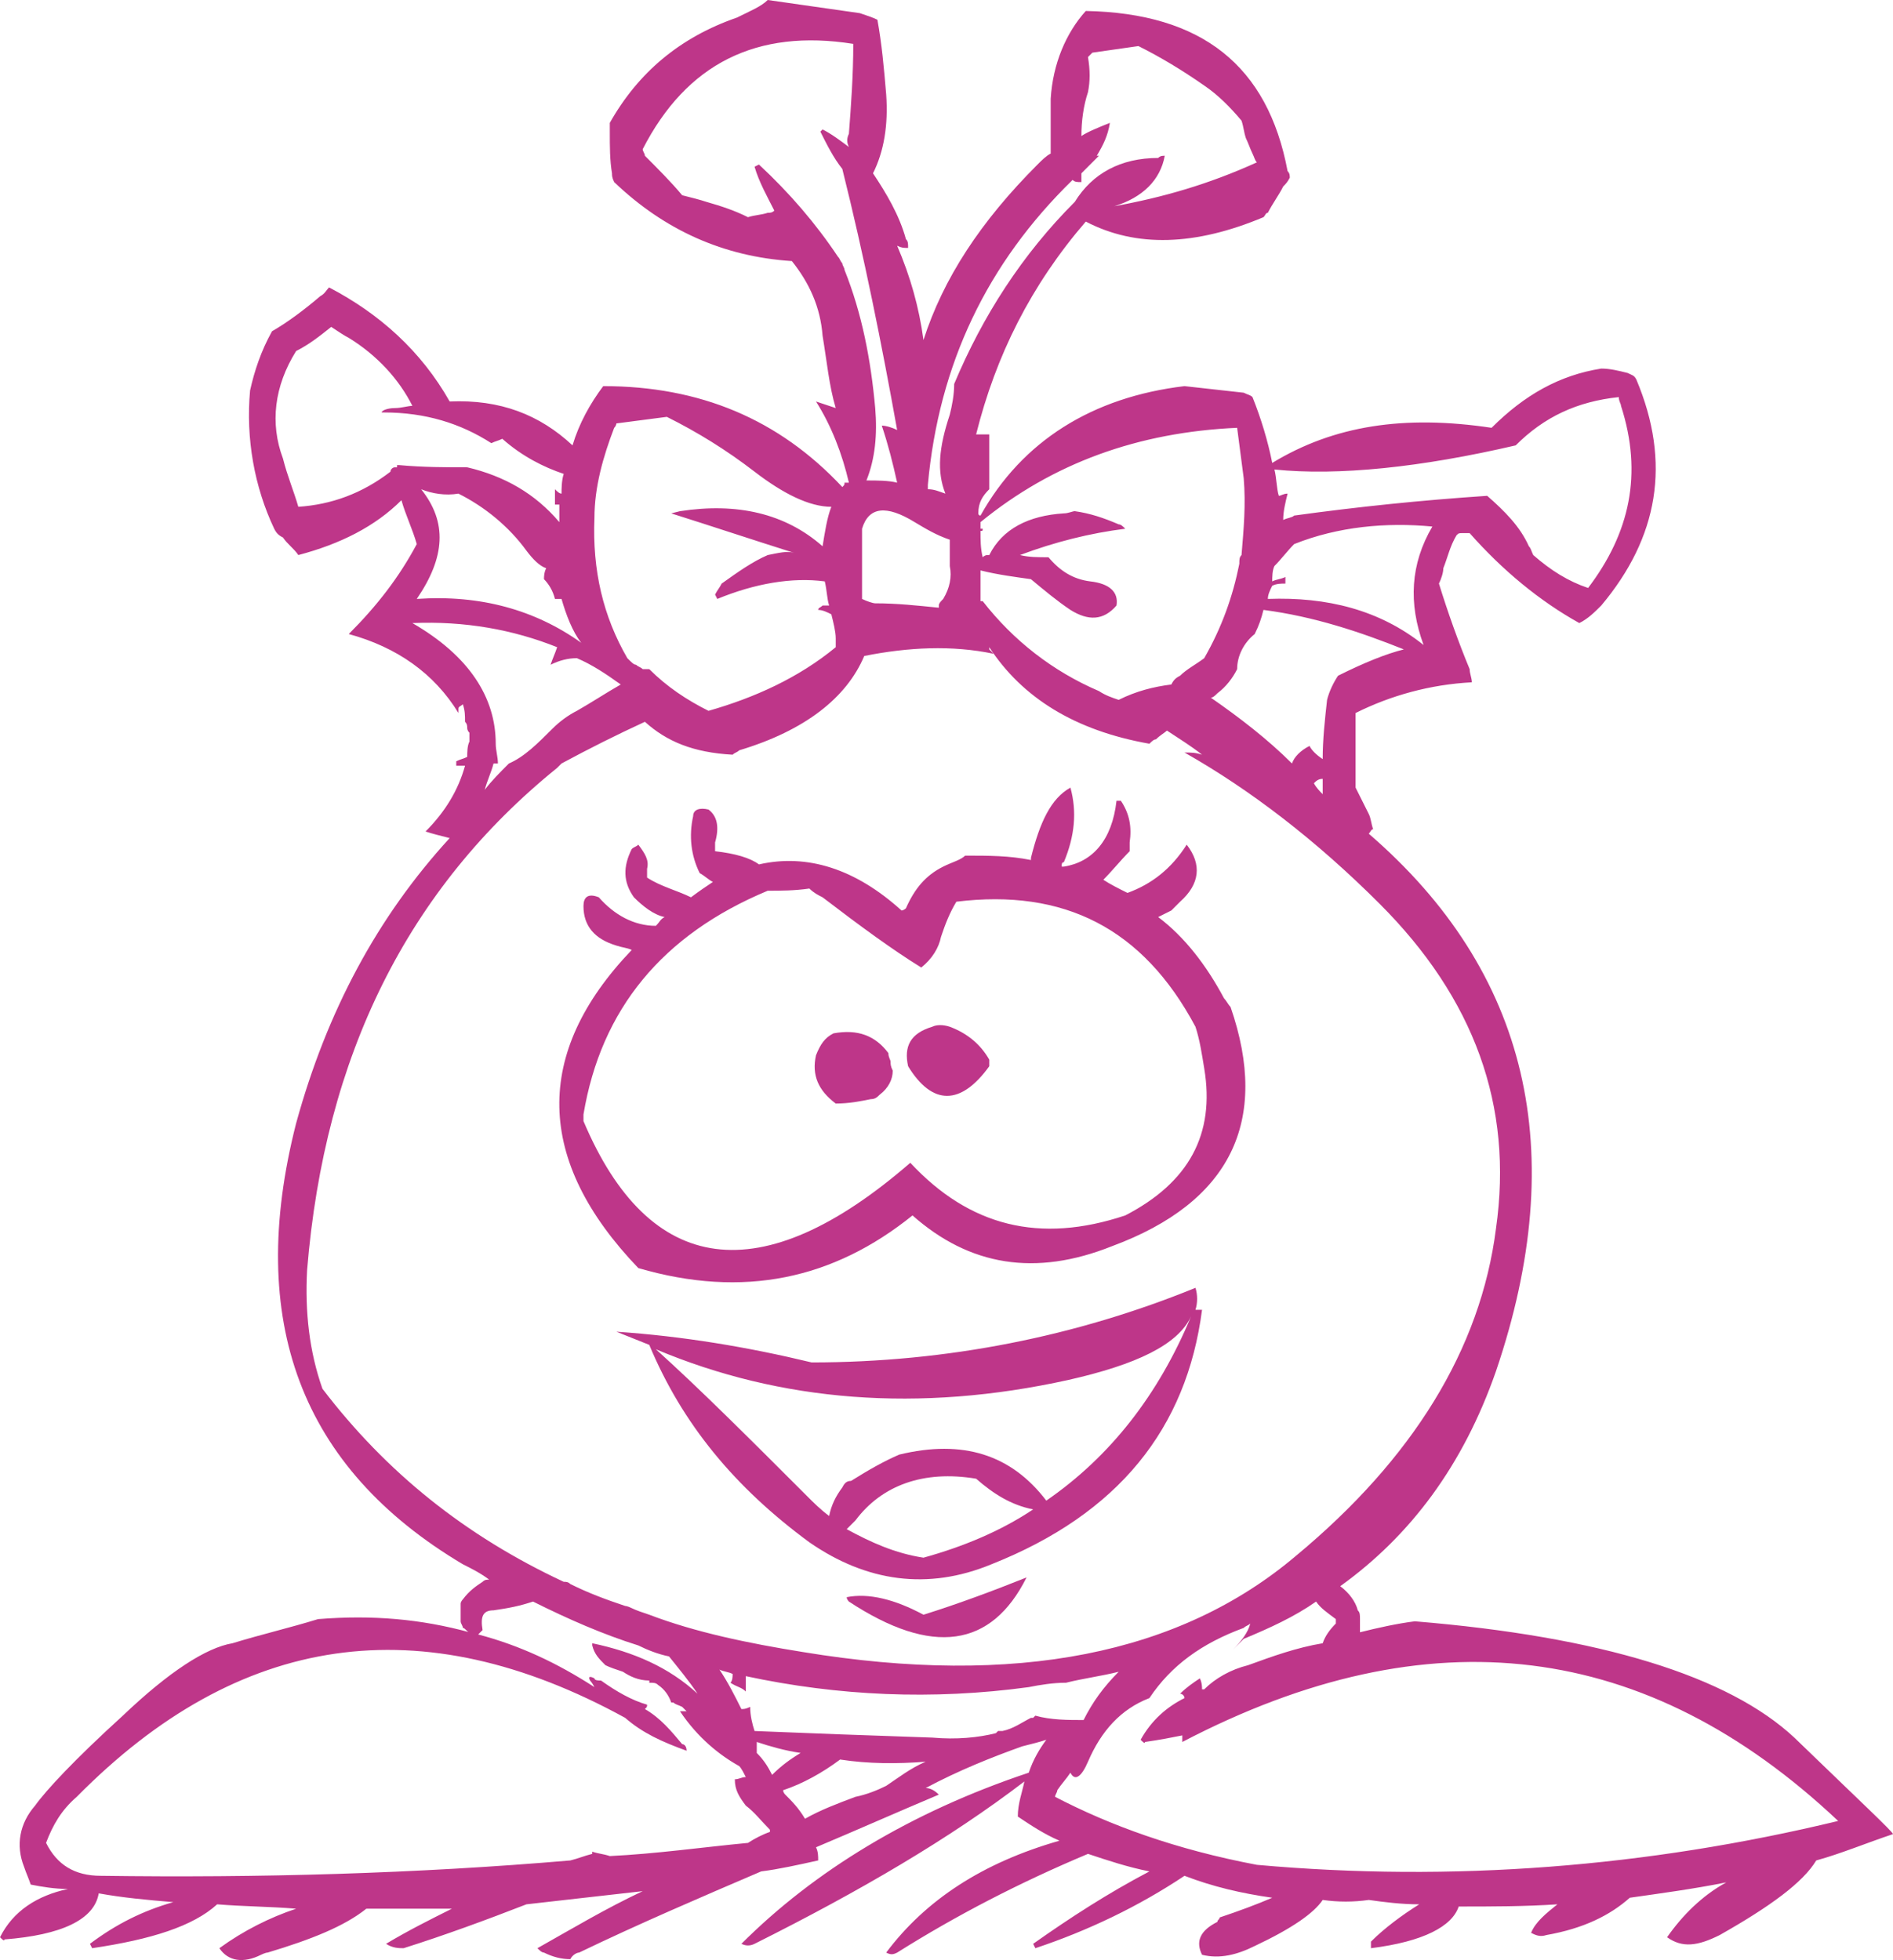 <?xml version="1.0" encoding="iso-8859-1"?>
<!-- Generator: Adobe Illustrator 12.0.1, SVG Export Plug-In . SVG Version: 6.00 Build 51448)  -->
<!DOCTYPE svg PUBLIC "-//W3C//DTD SVG 1.1//EN" "http://www.w3.org/Graphics/SVG/1.1/DTD/svg11.dtd">
<svg  version="1.1" id="Layer_1" xmlns="http://www.w3.org/2000/svg" xmlns:xlink="http://www.w3.org/1999/xlink" width="86.3" height="89.34" viewBox="0 0 86.3 89.34"
	 style="overflow:visible;enable-background:new 0 0 86.3 89.34;" xml:space="preserve">
<g>
	<g>
		<path style="fill:#BE3689;" d="M86.3,83.6c0-0.1-1.5-1.5-4.5-4.4c-3-2.8-8.8-4.6-17.3-5.3c-0.8,0.1-1.7,0.3-2.5,0.5
			c0-0.2,0-0.4,0-0.6s0-0.3-0.1-0.4c-0.1-0.4-0.4-0.8-0.8-1.1c3.2-2.3,5.6-5.5,7.1-9.8c3.4-10,1.5-18.2-5.8-24.5
			c0.1-0.1,0.1-0.2,0.2-0.2c-0.1-0.3-0.1-0.5-0.2-0.7c-0.2-0.4-0.4-0.8-0.6-1.2c0-0.4,0-0.8,0-1.1c0-0.8,0-1.5,0-2.3
			c1.6-0.8,3.4-1.3,5.3-1.4c0-0.2-0.1-0.4-0.1-0.6c-0.5-1.2-1-2.6-1.4-3.9c0.1-0.2,0.2-0.5,0.2-0.7c0.2-0.5,0.3-1,0.6-1.5
			c0.1-0.1,0.1-0.1,0.3-0.1c0.1,0,0.2,0,0.3,0c1.5,1.7,3.2,3.1,5,4.1c0.4-0.2,0.7-0.5,1-0.8c2.6-3.1,3.2-6.5,1.6-10.3
			c-0.1-0.2-0.2-0.2-0.4-0.3c-0.4-0.1-0.8-0.2-1.2-0.2c-1.9,0.3-3.5,1.2-5,2.7c-4-0.6-7.2-0.1-10,1.6c-0.2-1-0.5-2-0.9-3
			C57,18,56.9,18,56.7,17.9c-0.9-0.1-1.8-0.2-2.7-0.3c-4.2,0.5-7.4,2.5-9.3,5.9c-0.1,0-0.1-0.1-0.1-0.1c0-0.5,0.2-0.8,0.5-1.1
			c0-0.4,0-0.8,0-1.2c0-0.4,0-0.9,0-1.3c-0.2,0-0.4,0-0.6,0c0.9-3.6,2.5-6.8,5-9.7c2.3,1.2,5,1.1,8.1-0.2c0.1-0.1,0.1-0.2,0.2-0.2
			c0.2-0.4,0.5-0.8,0.7-1.2c0.1-0.1,0.2-0.2,0.3-0.4c0-0.1,0-0.2-0.1-0.3c-0.9-4.8-3.9-7.2-9.2-7.3c-0.9,1-1.5,2.4-1.6,4
			c0,0.8,0,1.6,0,2.5c-0.2,0.1-0.4,0.3-0.6,0.5c-2.6,2.6-4.3,5.2-5.2,8c-0.2-1.5-0.6-2.9-1.2-4.3c0.2,0.1,0.3,0.1,0.5,0.1
			c0-0.2,0-0.3-0.1-0.4c-0.3-1.1-0.9-2.1-1.5-3c0.5-1,0.7-2.2,0.6-3.6C40.3,3.1,40.2,2,40,0.9c-0.2-0.1-0.5-0.2-0.8-0.3
			C37.8,0.4,36.4,0.2,35,0c-0.3,0.3-0.8,0.5-1.4,0.8c-2.6,0.9-4.5,2.5-5.8,4.8c0,0.2,0,0.3,0,0.4c0,0.7,0,1.3,0.1,1.9
			c0,0.1,0,0.2,0.1,0.4c2.3,2.2,5,3.4,8.1,3.6c0.8,1,1.3,2.1,1.4,3.4c0.2,1.2,0.3,2.3,0.6,3.3c-0.3-0.1-0.6-0.2-0.9-0.3
			c0.7,1.1,1.2,2.4,1.5,3.7c0,0-0.1,0-0.2,0c0,0.1,0,0.1-0.1,0.2c-2.9-3.1-6.5-4.6-10.9-4.6c-0.6,0.8-1.1,1.7-1.4,2.7
			c-1.5-1.4-3.3-2.1-5.6-2l0,0c-1.3-2.3-3.2-4-5.5-5.2c-0.1,0.1-0.2,0.3-0.4,0.4c-0.7,0.6-1.5,1.2-2.2,1.6c-0.5,0.9-0.8,1.8-1,2.7
			c-0.2,2.2,0.2,4.4,1.1,6.3c0.1,0.2,0.2,0.3,0.4,0.4c0.2,0.3,0.5,0.5,0.7,0.8c1.9-0.5,3.5-1.3,4.7-2.5c0.2,0.7,0.5,1.3,0.7,2
			c-0.8,1.5-1.8,2.8-3.1,4.1c2.2,0.6,3.9,1.8,5,3.6c0,0,0-0.1,0-0.2s0.1-0.1,0.2-0.2c0.1,0.3,0.1,0.5,0.1,0.8
			c0.1,0.1,0.1,0.2,0.1,0.3c0,0,0,0.1,0.1,0.2c0,0.1,0,0.2,0,0.4c-0.1,0.2-0.1,0.5-0.1,0.7c-0.2,0.1-0.3,0.1-0.5,0.2
			c0,0,0,0.1,0,0.2c0.1,0,0.2,0,0.4,0c-0.3,1.1-0.9,2.1-1.8,3c0.3,0.1,0.7,0.2,1.1,0.3c-3.3,3.6-5.6,7.9-7,13
			c-2.3,9,0.2,15.7,7.6,20.1c0.4,0.2,0.8,0.4,1.2,0.7c-0.1,0-0.2,0-0.3,0.1c-0.3,0.2-0.6,0.4-0.9,0.8c0,0-0.1,0.1-0.1,0.2
			c0,0.3,0,0.5,0,0.8c0,0.1,0.1,0.2,0.1,0.3c0.1,0,0.2,0.2,0.3,0.2c-2.2-0.6-4.4-0.8-6.9-0.6c-1.3,0.4-2.6,0.7-3.9,1.1
			c-1.2,0.2-2.9,1.3-5,3.3c-2.2,2-3.5,3.4-4,4.1c-0.7,0.8-0.9,1.8-0.5,2.8c0.1,0.3,0.2,0.5,0.3,0.8c0.5,0.1,1.1,0.2,1.7,0.2
			c-1.4,0.3-2.5,1-3.1,2.2c0.1,0.1,0.2,0.2,0.2,0.1c2.6-0.2,4.1-0.9,4.3-2.1c1.1,0.2,2.2,0.3,3.4,0.4c-1.4,0.4-2.6,1-3.8,1.9
			c0.1,0.2,0.1,0.2,0.1,0.2c2.7-0.4,4.6-1,5.7-2c1.2,0.1,2.4,0.1,3.6,0.2c-1.2,0.4-2.4,1-3.5,1.8c0.4,0.6,1.1,0.7,1.9,0.3
			c0,0,0.2-0.1,0.3-0.1c2-0.6,3.5-1.2,4.5-2c1.3,0,2.6,0,3.9,0c-1,0.5-2,1-3,1.6c0.3,0.2,0.6,0.2,0.8,0.2c1.9-0.6,3.8-1.3,5.6-2
			c1.8-0.2,3.5-0.4,5.3-0.6c-1.7,0.8-3.2,1.7-4.8,2.6c0.1,0.1,0.2,0.2,0.3,0.2c0.4,0.2,0.8,0.3,1.2,0.3c0.1-0.2,0.3-0.3,0.4-0.3
			c2.7-1.3,5.5-2.5,8.3-3.7c0.8-0.1,1.7-0.3,2.6-0.5c0-0.2,0-0.4-0.1-0.6c1.9-0.8,3.7-1.6,5.6-2.4c-0.2-0.2-0.4-0.3-0.6-0.3l0,0
			c1.5-0.8,3-1.4,4.4-1.9c0.4-0.1,0.8-0.2,1.1-0.3c-0.3,0.4-0.6,0.9-0.8,1.5c-5.4,1.8-9.8,4.5-13.1,7.8c0.2,0.1,0.4,0.1,0.6,0
			c4.8-2.4,8.9-4.8,12.3-7.4c-0.1,0.5-0.3,1-0.3,1.6c0.6,0.4,1.2,0.8,1.9,1.1c-3.5,1-6.1,2.7-7.9,5.1c0.2,0.1,0.3,0.1,0.5,0
			c2.7-1.7,5.6-3.2,8.7-4.5c0.9,0.3,1.8,0.6,2.8,0.8c-1.9,1-3.6,2.1-5.3,3.3l0.1,0.2c2.4-0.8,4.7-1.9,6.8-3.3c1.3,0.5,2.6,0.8,4,1
			c-0.7,0.3-1.5,0.6-2.4,0.9c0,0.1-0.1,0.1-0.1,0.2c-0.8,0.4-1,0.9-0.7,1.5c0.8,0.2,1.6,0,2.4-0.4c1.7-0.8,2.7-1.5,3.1-2.1
			c0.7,0.1,1.4,0.1,2.1,0c0.7,0.1,1.5,0.2,2.3,0.2c-0.8,0.5-1.6,1.1-2.2,1.7v0.3c2.4-0.3,3.7-1,4-1.9c1.5,0,3,0,4.5-0.1
			c-0.5,0.4-1,0.8-1.2,1.3c0.2,0.1,0.4,0.2,0.7,0.1c1.7-0.3,2.9-0.9,3.8-1.7c1.4-0.2,2.9-0.4,4.4-0.7c-1.1,0.6-2,1.5-2.7,2.5
			c0.7,0.5,1.4,0.4,2.4-0.1c2.3-1.3,3.8-2.4,4.4-3.4C83.9,84.5,85.1,84,86.3,83.6z M54.9,3.9c0.6,0.4,1.2,1,1.7,1.6
			c0.1,0.3,0.1,0.5,0.2,0.8C56.9,6.5,57,6.8,57.1,7c0.1,0.2,0.1,0.3,0.2,0.4c-2.2,1-4.3,1.6-6.5,2c1.3-0.4,2.1-1.2,2.3-2.3
			c-0.1,0-0.2,0-0.3,0.1c-1.7,0-3,0.7-3.8,2c-2.4,2.4-4.2,5.2-5.5,8.3c0,0.5-0.1,1-0.2,1.4c-0.5,1.5-0.6,2.6-0.2,3.6
			c-0.3-0.1-0.5-0.2-0.8-0.2c0-0.1,0-0.1,0-0.2C42.8,16.6,45,12,48.9,8.2c0.1,0.1,0.2,0.1,0.4,0.1c0-0.2,0-0.3,0-0.4
			c0.2-0.2,0.5-0.5,0.8-0.8c0,0,0,0-0.1,0c0.3-0.5,0.5-0.9,0.6-1.5c-0.5,0.2-1,0.4-1.3,0.6c0-0.7,0.1-1.4,0.3-2c0.1-0.5,0.1-1,0-1.6
			c0.1-0.1,0.1-0.1,0.2-0.2c0.7-0.1,1.4-0.2,2.1-0.3C52.9,2.6,53.9,3.2,54.9,3.9z M38.7,6.1c-0.1,0.2-0.1,0.4,0,0.6
			c-0.4-0.3-0.8-0.6-1.2-0.8L37.4,6c0.3,0.6,0.6,1.2,1,1.7c1,4,1.8,8,2.5,11.9c-0.2-0.1-0.5-0.2-0.7-0.2c0.3,0.9,0.5,1.7,0.7,2.6
			c-0.4-0.1-0.9-0.1-1.4-0.1c0.4-1,0.5-2.1,0.4-3.3c-0.2-2.2-0.6-4.3-1.4-6.3c0-0.1-0.1-0.2-0.1-0.3c-0.1-0.1-0.1-0.2-0.2-0.3
			c-1-1.5-2.2-2.9-3.6-4.2l-0.2,0.1c0.2,0.7,0.6,1.4,0.9,2c-0.1,0.1-0.2,0.1-0.3,0.1c-0.3,0.1-0.6,0.1-0.9,0.2
			c-0.6-0.3-1.2-0.5-1.9-0.7c-0.3-0.1-0.7-0.2-1.1-0.3c-0.5-0.6-1.1-1.2-1.7-1.8c0-0.1-0.1-0.2-0.1-0.3c2-3.9,5.2-5.5,9.6-4.8
			C38.9,3.4,38.8,4.8,38.7,6.1z M51.3,24.1c-0.1-0.1-0.2-0.2-0.3-0.2c-0.7-0.3-1.3-0.5-2-0.6c-0.1,0-0.3,0.1-0.5,0.1
			c-1.6,0.1-2.8,0.7-3.4,1.9c0,0,0,0-0.1,0c0,0-0.1,0-0.2,0.1c-0.1-0.4-0.1-0.8-0.1-1.2c0.1,0,0.1,0,0.1-0.1c-0.1,0-0.1,0-0.1,0
			c0-0.1,0-0.2,0-0.3c3.3-2.7,7.2-4.1,11.7-4.3c0.1,0.8,0.2,1.5,0.3,2.3c0.1,1.2,0,2.3-0.1,3.5c-0.1,0.1-0.1,0.2-0.1,0.4
			c-0.3,1.5-0.8,2.9-1.6,4.3c-0.4,0.3-0.8,0.5-1.1,0.8c-0.2,0.1-0.3,0.2-0.4,0.4c-0.8,0.1-1.6,0.3-2.4,0.7c-0.3-0.1-0.6-0.2-0.9-0.4
			c-2.1-0.9-3.9-2.3-5.3-4.1c-0.1,0-0.1,0-0.1,0c0-0.5,0-0.9,0-1.4c0.8,0.2,1.6,0.3,2.3,0.4c0.6,0.5,1.2,1,1.8,1.4
			c0.8,0.5,1.5,0.5,2.1-0.2c0.1-0.6-0.3-1-1.2-1.1c-0.8-0.1-1.4-0.5-1.9-1.1c-0.5,0-0.9,0-1.3-0.1C48.1,24.7,49.7,24.3,51.3,24.1z
			 M45.3,29.8c-0.1-0.1-0.1-0.1-0.2-0.2v-0.1c1.5,2.3,3.9,3.8,7.3,4.4c0.1-0.1,0.2-0.2,0.3-0.2c0.2-0.2,0.4-0.3,0.5-0.4
			c0.6,0.4,1.1,0.7,1.6,1.1c-0.3-0.1-0.5-0.1-0.8-0.1c3,1.7,6,4,8.9,6.9c4.3,4.3,6.1,9.2,5.3,14.8c-0.7,5.5-3.8,10.5-9.1,14.9
			c-5.3,4.5-12.8,6-22.5,4.4c-2.5-0.4-4.9-0.9-7-1.7c-0.3-0.1-0.6-0.2-0.8-0.3s-0.3-0.1-0.3-0.1c-0.9-0.3-1.7-0.6-2.5-1
			c-0.1-0.1-0.2-0.1-0.3-0.1c-4.5-2.1-8.1-5-11-8.8c-0.6-1.7-0.8-3.5-0.7-5.4c0.8-9.8,4.6-17.4,11.4-22.9h0.1c0,0,0,0-0.1,0
			c0.1-0.1,0.2-0.2,0.2-0.2c1.3-0.7,2.5-1.3,3.8-1.9c1,0.9,2.2,1.4,4,1.5c0.1-0.1,0.2-0.1,0.3-0.2c3-0.9,4.9-2.4,5.7-4.3
			C41.4,29.5,43.4,29.4,45.3,29.8z M39.3,24.1c0.3-1,1.1-1.1,2.4-0.3c0.5,0.3,1,0.6,1.6,0.8c0,0.4,0,0.8,0,1.2c0.1,0.5,0,1-0.3,1.5
			c-0.1,0.1-0.2,0.2-0.2,0.3v0.1c-1-0.1-1.9-0.2-2.9-0.2c-0.1,0-0.4-0.1-0.6-0.2v-0.2c0-0.3,0-0.7,0-1.1c0-0.5,0-1,0-1.5
			C39.3,24.4,39.3,24.3,39.3,24.1z M34.4,21.5c1.3,1,2.5,1.6,3.5,1.6c-0.2,0.5-0.3,1.2-0.4,1.8c-1.7-1.5-3.9-2-6.5-1.6l-0.4,0.1
			c1.9,0.6,3.7,1.2,5.6,1.8c-0.3-0.1-0.7,0-1.2,0.1c-0.7,0.3-1.4,0.8-2.1,1.3c-0.1,0.2-0.2,0.3-0.3,0.5l0.1,0.2
			c1.7-0.7,3.4-1,4.9-0.8c0.1,0.4,0.1,0.8,0.2,1.1c-0.1,0-0.2,0-0.3,0c-0.1,0.1-0.2,0.1-0.2,0.2c0.2,0,0.4,0.1,0.6,0.2
			c0.1,0.4,0.2,0.8,0.2,1.1c0,0.2,0,0.3,0,0.4c-1.7,1.4-3.7,2.3-5.8,2.9c-1-0.5-1.9-1.1-2.7-1.9c-0.1,0-0.2,0-0.3,0
			c-0.1-0.1-0.2-0.1-0.3-0.2c-0.1,0-0.2-0.1-0.4-0.3c-1.1-1.9-1.6-4-1.5-6.4c0-1.4,0.4-2.8,0.9-4.1c0.1-0.1,0.1-0.2,0.1-0.2
			c0.8-0.1,1.5-0.2,2.3-0.3C31.8,19.7,33.1,20.5,34.4,21.5z M73.8,18.1c0,0.2,0.1,0.3,0.1,0.4c1,3.1,0.4,5.8-1.5,8.3
			c-0.9-0.3-1.7-0.8-2.5-1.5c-0.1-0.2-0.1-0.3-0.2-0.4c-0.4-0.9-1.1-1.6-1.9-2.3c-3,0.2-5.9,0.5-8.8,0.9c-0.1,0.1-0.3,0.1-0.5,0.2
			c0-0.4,0.1-0.8,0.2-1.2c-0.2,0-0.3,0.1-0.4,0.1c-0.1-0.3-0.1-0.8-0.2-1.2c2.9,0.3,6.7-0.1,11-1.1C70.4,19,71.9,18.3,73.8,18.1z
			 M65.3,24c-1,1.7-1.1,3.5-0.4,5.4c-2-1.6-4.4-2.2-7.1-2.1c0-0.2,0.1-0.4,0.2-0.6c0.2-0.1,0.4-0.1,0.6-0.1c0,0,0,0,0-0.1
			c0,0,0-0.1,0-0.2c-0.2,0.1-0.4,0.1-0.6,0.2c0-0.2,0-0.5,0.1-0.7c0.3-0.3,0.6-0.7,0.9-1C61,24,63.2,23.8,65.3,24z M57.2,28.9
			c0.2-0.4,0.3-0.7,0.4-1.1c2.3,0.3,4.4,1,6.4,1.8c-0.8,0.2-1.8,0.6-3,1.2c-0.2,0.3-0.4,0.7-0.5,1.1c-0.1,0.9-0.2,1.8-0.2,2.7
			c-0.3-0.2-0.5-0.4-0.6-0.6c-0.4,0.2-0.7,0.5-0.8,0.8c-1.1-1.1-2.4-2.1-3.7-3c0.1,0,0.2-0.1,0.3-0.2c0.4-0.3,0.7-0.7,0.9-1.1
			C56.4,29.9,56.7,29.3,57.2,28.9z M59.9,35.7c0.1-0.1,0.2-0.2,0.4-0.2c0,0.2,0,0.5,0,0.7C60.2,36.1,60,35.9,59.9,35.7z M15.1,14.9
			c0.3,0.2,0.6,0.4,0.8,0.5c1.3,0.8,2.3,1.9,2.9,3.1c-0.2,0-0.5,0.1-0.8,0.1s-0.6,0.1-0.6,0.2h0.1c1.9,0,3.5,0.5,4.9,1.4
			c0.2-0.1,0.3-0.1,0.5-0.2c0.9,0.8,1.9,1.3,2.8,1.6c-0.1,0.3-0.1,0.7-0.1,0.9c-0.1,0-0.2-0.1-0.3-0.2c0,0.3,0,0.5,0,0.7
			c0,0,0.1,0,0.2,0c0,0.3,0,0.5,0,0.8c-1.1-1.3-2.5-2.1-4.2-2.5c-1,0-2,0-3.1-0.1c0,0,0,0-0.1,0c0,0.1,0,0.1,0,0.1H18
			c-0.1,0-0.2,0.1-0.2,0.2l0,0c-1.3,1-2.7,1.5-4.2,1.6c-0.2-0.7-0.5-1.4-0.7-2.2c-0.6-1.6-0.4-3.3,0.6-4.9
			C14.1,15.7,14.6,15.3,15.1,14.9z M25.4,29.5c-0.1,0.3-0.2,0.5-0.3,0.8c0.4-0.2,0.8-0.3,1.2-0.3c0.7,0.3,1.3,0.7,2,1.2
			c-0.7,0.4-1.3,0.8-2,1.2c-0.4,0.2-0.8,0.5-1.1,0.8c-0.7,0.7-1.3,1.3-2,1.6c-0.4,0.4-0.8,0.8-1.1,1.2c0.1-0.4,0.3-0.8,0.4-1.2
			c0,0,0.1,0,0.2,0c0-0.3-0.1-0.6-0.1-0.9c0-2.1-1.2-4-3.8-5.5C21.2,28.3,23.4,28.7,25.4,29.5z M25.6,27.3c0.2,0.7,0.5,1.5,0.9,2
			c-2.1-1.5-4.6-2.2-7.5-2c1.3-1.9,1.4-3.5,0.2-5c0.5,0.2,1.1,0.3,1.7,0.2c1.2,0.6,2.3,1.5,3.1,2.6c0.3,0.4,0.6,0.7,0.9,0.8
			c-0.1,0.2-0.1,0.4-0.1,0.5c0.2,0.2,0.4,0.5,0.5,0.9C25.5,27.3,25.6,27.3,25.6,27.3z M2.1,84c0.3-0.8,0.7-1.5,1.4-2.1
			c7.4-7.5,15.7-8.7,25-3.6c0.8,0.7,1.7,1.1,2.8,1.5c0-0.2-0.1-0.3-0.2-0.3c-0.5-0.6-1-1.2-1.7-1.6c0.1-0.1,0.1-0.1,0.1-0.2
			c-0.7-0.2-1.4-0.6-2.1-1.1c-0.1,0-0.3,0-0.3-0.1c-0.2-0.1-0.3-0.1-0.2,0.1c0,0,0.1,0.1,0.2,0.3c-1.7-1.1-3.4-1.9-5.3-2.4
			c0,0,0.1-0.1,0.2-0.2c-0.1-0.6,0-0.9,0.5-0.9c0.7-0.1,1.2-0.2,1.8-0.4c1.6,0.8,3.2,1.5,4.8,2c0.4,0.2,0.9,0.4,1.4,0.5
			c0.4,0.5,0.9,1.1,1.3,1.7c-1.3-1.2-2.9-1.9-4.8-2.3V75c0.1,0.4,0.3,0.6,0.6,0.9c0.2,0.1,0.5,0.2,0.8,0.3c0.3,0.2,0.7,0.4,1.2,0.4
			c0,0.1,0,0.1,0,0.1c0.2,0,0.3,0,0.4,0.1c0.3,0.2,0.5,0.5,0.6,0.8c0,0,0,0,0.1,0c0.1,0.1,0.2,0.1,0.4,0.2c0,0,0.1,0.1,0.2,0.2
			c-0.2,0-0.2,0-0.3,0c0.8,1.2,1.8,2,2.7,2.5c0.1,0.1,0.2,0.3,0.3,0.5c-0.2,0-0.3,0.1-0.5,0.1c0,0.5,0.2,0.8,0.5,1.2
			c0.4,0.3,0.7,0.7,1.1,1.1c0,0.1,0,0.1,0,0.1c-0.3,0.1-0.7,0.3-1,0.5c-2.1,0.2-4.2,0.5-6.3,0.6c-0.3-0.1-0.5-0.1-0.8-0.2
			c0,0.1,0,0.1,0,0.1c-0.4,0.1-0.6,0.2-1,0.3c-7,0.6-14.2,0.8-21.4,0.7C3.4,85.5,2.6,85,2.1,84z M32.8,76.1c0.2,0.1,0.4,0.1,0.6,0.2
			c0,0.1,0,0.3-0.1,0.4c0.3,0.2,0.5,0.2,0.7,0.4c0-0.2,0-0.5,0-0.7c4.2,0.9,8.5,1.1,12.9,0.5c0.5-0.1,1.1-0.2,1.7-0.2
			c0.8-0.2,1.6-0.3,2.4-0.5c-0.7,0.7-1.2,1.4-1.6,2.2c-0.7,0-1.5,0-2.2-0.2c-0.1,0.1-0.1,0.1-0.1,0.1s0,0-0.1,0
			c-0.4,0.2-0.8,0.5-1.3,0.6c-0.1,0-0.1,0-0.2,0c0,0,0,0-0.1,0.1c-0.8,0.2-1.8,0.3-2.9,0.2c-3-0.1-5.7-0.2-8.1-0.3
			c-0.1-0.3-0.2-0.7-0.2-1.1c-0.2,0.1-0.3,0.1-0.4,0.1C33.5,77.3,33.2,76.7,32.8,76.1z M52.2,79.4c0.7-0.1,1.2-0.2,1.7-0.3
			c0,0.1,0,0.2,0,0.3c11.3-5.9,21.2-4.6,29.9,3.6c-8.7,2.1-17.6,2.8-26.5,2c-3.7-0.7-6.7-1.8-9.2-3.1c0-0.1,0.1-0.2,0.1-0.3
			c0.2-0.3,0.4-0.5,0.6-0.8c0.2,0.4,0.5,0.2,0.8-0.5c0.6-1.4,1.5-2.4,2.8-2.9c1-1.5,2.4-2.5,4.3-3.2c0.1-0.1,0.2-0.1,0.3-0.2
			c-0.1,0.4-0.4,0.8-0.8,1.2c0.2-0.2,0.3-0.3,0.5-0.5c1.2-0.5,2.3-1,3.3-1.7c0.2,0.3,0.5,0.5,0.9,0.8c0,0.1,0,0.2,0,0.2
			c-0.3,0.3-0.5,0.6-0.6,0.9c-1.2,0.2-2.3,0.6-3.4,1c-0.8,0.2-1.5,0.6-2,1.1c0,0,0,0-0.1,0c0-0.1,0-0.3-0.1-0.5
			c-0.3,0.2-0.6,0.4-0.9,0.7c0.1,0,0.2,0.1,0.2,0.2c-0.8,0.4-1.5,1-2,1.9C52.1,79.4,52.2,79.5,52.2,79.4z M34.5,79.5c0,0,0,0,0-0.1
			c0.6,0.2,1.3,0.4,2,0.5c-0.5,0.3-0.9,0.6-1.3,1c-0.2-0.4-0.4-0.7-0.7-1C34.5,79.8,34.5,79.7,34.5,79.5z M42.2,80.3
			c-0.7,0.3-1.2,0.7-1.8,1.1c-0.4,0.2-0.9,0.4-1.4,0.5c-0.8,0.3-1.6,0.6-2.3,1c-0.3-0.5-0.6-0.8-0.9-1.1c-0.1-0.1-0.1-0.2-0.1-0.2
			c0.9-0.3,1.8-0.8,2.6-1.4C39.6,80.4,40.9,80.4,42.2,80.3z"/>
		<path style="fill:#BE3689;" d="M41.3,41.4c0,0-0.1,0.1-0.2,0.1c-2.1-1.9-4.3-2.6-6.5-2.1c-0.4-0.3-1.1-0.5-2-0.6
			c0-0.2,0-0.3,0-0.4c0.2-0.7,0.1-1.2-0.3-1.5c-0.4-0.1-0.7,0-0.7,0.3c-0.2,0.9-0.1,1.8,0.3,2.6c0.2,0.1,0.4,0.3,0.6,0.4
			c-0.3,0.2-0.6,0.4-1,0.7c-0.6-0.3-1.4-0.5-2-0.9c0-0.1,0-0.2,0-0.4c0.1-0.4-0.1-0.7-0.4-1.1c-0.1,0.1-0.2,0.1-0.3,0.2
			c-0.4,0.8-0.4,1.5,0.1,2.2c0.4,0.4,0.9,0.8,1.4,0.9c-0.2,0.1-0.2,0.2-0.4,0.4c-1,0-1.9-0.5-2.6-1.3c-0.5-0.2-0.7,0-0.7,0.4
			c0,0.9,0.5,1.5,1.5,1.8c0.3,0.1,0.5,0.1,0.7,0.2c-4.5,4.7-4.4,9.6,0.3,14.5c4.8,1.4,8.9,0.5,12.5-2.4c2.6,2.3,5.6,2.8,9.1,1.4
			c5.4-2,7.2-5.7,5.4-10.9c-0.1-0.1-0.2-0.3-0.3-0.4c-0.8-1.5-1.8-2.8-3-3.7c0.2-0.1,0.4-0.2,0.6-0.3c0.1-0.1,0.2-0.2,0.4-0.4
			c0.9-0.8,1-1.7,0.3-2.6l0,0c-0.7,1.1-1.6,1.8-2.7,2.2c-0.4-0.2-0.8-0.4-1.1-0.6c0.4-0.4,0.8-0.9,1.2-1.3c0-0.2,0-0.3,0-0.4
			c0.1-0.7,0-1.3-0.4-1.9h-0.2c-0.2,1.8-1.1,2.8-2.4,3c-0.1,0-0.1,0-0.1,0c0-0.1,0-0.2,0.1-0.2c0.5-1.2,0.6-2.3,0.3-3.4
			c-0.9,0.5-1.4,1.6-1.8,3.2c0,0,0,0,0,0.1C46,39,45.1,39,44,39c-0.2,0.2-0.6,0.3-1,0.5C42.2,39.9,41.7,40.5,41.3,41.4z M36.9,40.5
			c0.2,0.2,0.4,0.3,0.6,0.4c1.7,1.3,3.2,2.4,4.5,3.2c0.5-0.4,0.8-0.9,0.9-1.4c0.2-0.6,0.4-1.1,0.7-1.6c4.9-0.6,8.5,1.2,10.9,5.7
			c0.2,0.6,0.3,1.3,0.4,1.9c0.5,3-0.7,5.2-3.6,6.7c-3.9,1.3-7.1,0.5-9.8-2.4c-6.8,5.9-11.9,5.2-14.9-1.9c0-0.1,0-0.2,0-0.3
			c0.8-4.8,3.6-8.2,8.4-10.2C35.6,40.6,36.2,40.6,36.9,40.5z"/>
		<path style="fill:#BE3689;" d="M45.1,48.6c0-0.1,0-0.2,0-0.3c-0.4-0.7-1-1.2-1.8-1.5c-0.3-0.1-0.6-0.1-0.8,0
			c-1,0.3-1.3,0.9-1.1,1.8C42.5,50.4,43.8,50.4,45.1,48.6z"/>
		<path style="fill:#BE3689;" d="M40.6,48.4c0-0.1-0.1-0.2-0.1-0.4c-0.6-0.8-1.4-1.1-2.5-0.9c-0.4,0.2-0.6,0.5-0.8,1
			c-0.2,0.9,0.1,1.6,0.9,2.2c0.6,0,1.1-0.1,1.6-0.2c0.2,0,0.3-0.1,0.4-0.2c0.4-0.3,0.6-0.7,0.6-1.1C40.6,48.6,40.6,48.5,40.6,48.4z"
			/>
		<path style="fill:#BE3689;" d="M18.8,34.9c0,0.1,0,0.2,0,0.2l0,0C18.8,35.1,18.8,35,18.8,34.9z"/>
	</g>
	<g>
		<path style="fill:#BE3689;" d="M28.1,60.7c0.5,0.2,1,0.4,1.5,0.6c1.5,3.6,3.9,6.5,7.3,9c2.6,1.8,5.4,2.2,8.3,1
			c5.8-2.3,8.9-6.2,9.6-11.6c-0.2,0-0.3,0-0.3,0c0.1-0.3,0.1-0.7,0-1c-5.4,2.2-11.3,3.4-17.5,3.4C34.1,61.4,31.1,60.9,28.1,60.7z
			 M44.5,67.4c0.8,0.7,1.6,1.2,2.6,1.4c-1.5,1-3.2,1.7-5,2.2c-1.3-0.2-2.4-0.7-3.5-1.3c0.1-0.1,0.2-0.2,0.4-0.4
			C40.2,67.7,42.1,67,44.5,67.4z M38.8,67.5c-0.2,0-0.3,0.1-0.4,0.3c-0.3,0.4-0.5,0.8-0.6,1.3c-0.4-0.3-0.7-0.6-1-0.9
			c-2.6-2.6-4.9-4.9-6.9-6.7c5.7,2.4,12,2.9,18.8,1.4c3.1-0.7,5-1.6,5.6-2.9c-1.5,3.6-3.7,6.4-6.6,8.4c-1.6-2.1-3.8-2.8-6.7-2.1
			C40.3,66.6,39.6,67,38.8,67.5z"/>
		<path style="fill:#BE3689;" d="M46.8,71.9c-1.5,0.6-3.1,1.2-4.7,1.7c-1.3-0.7-2.5-1-3.5-0.8c0,0.1,0.1,0.2,0.1,0.2
			C42.5,75.5,45.2,75.1,46.8,71.9z"/>
	</g>
</g>
</svg>
